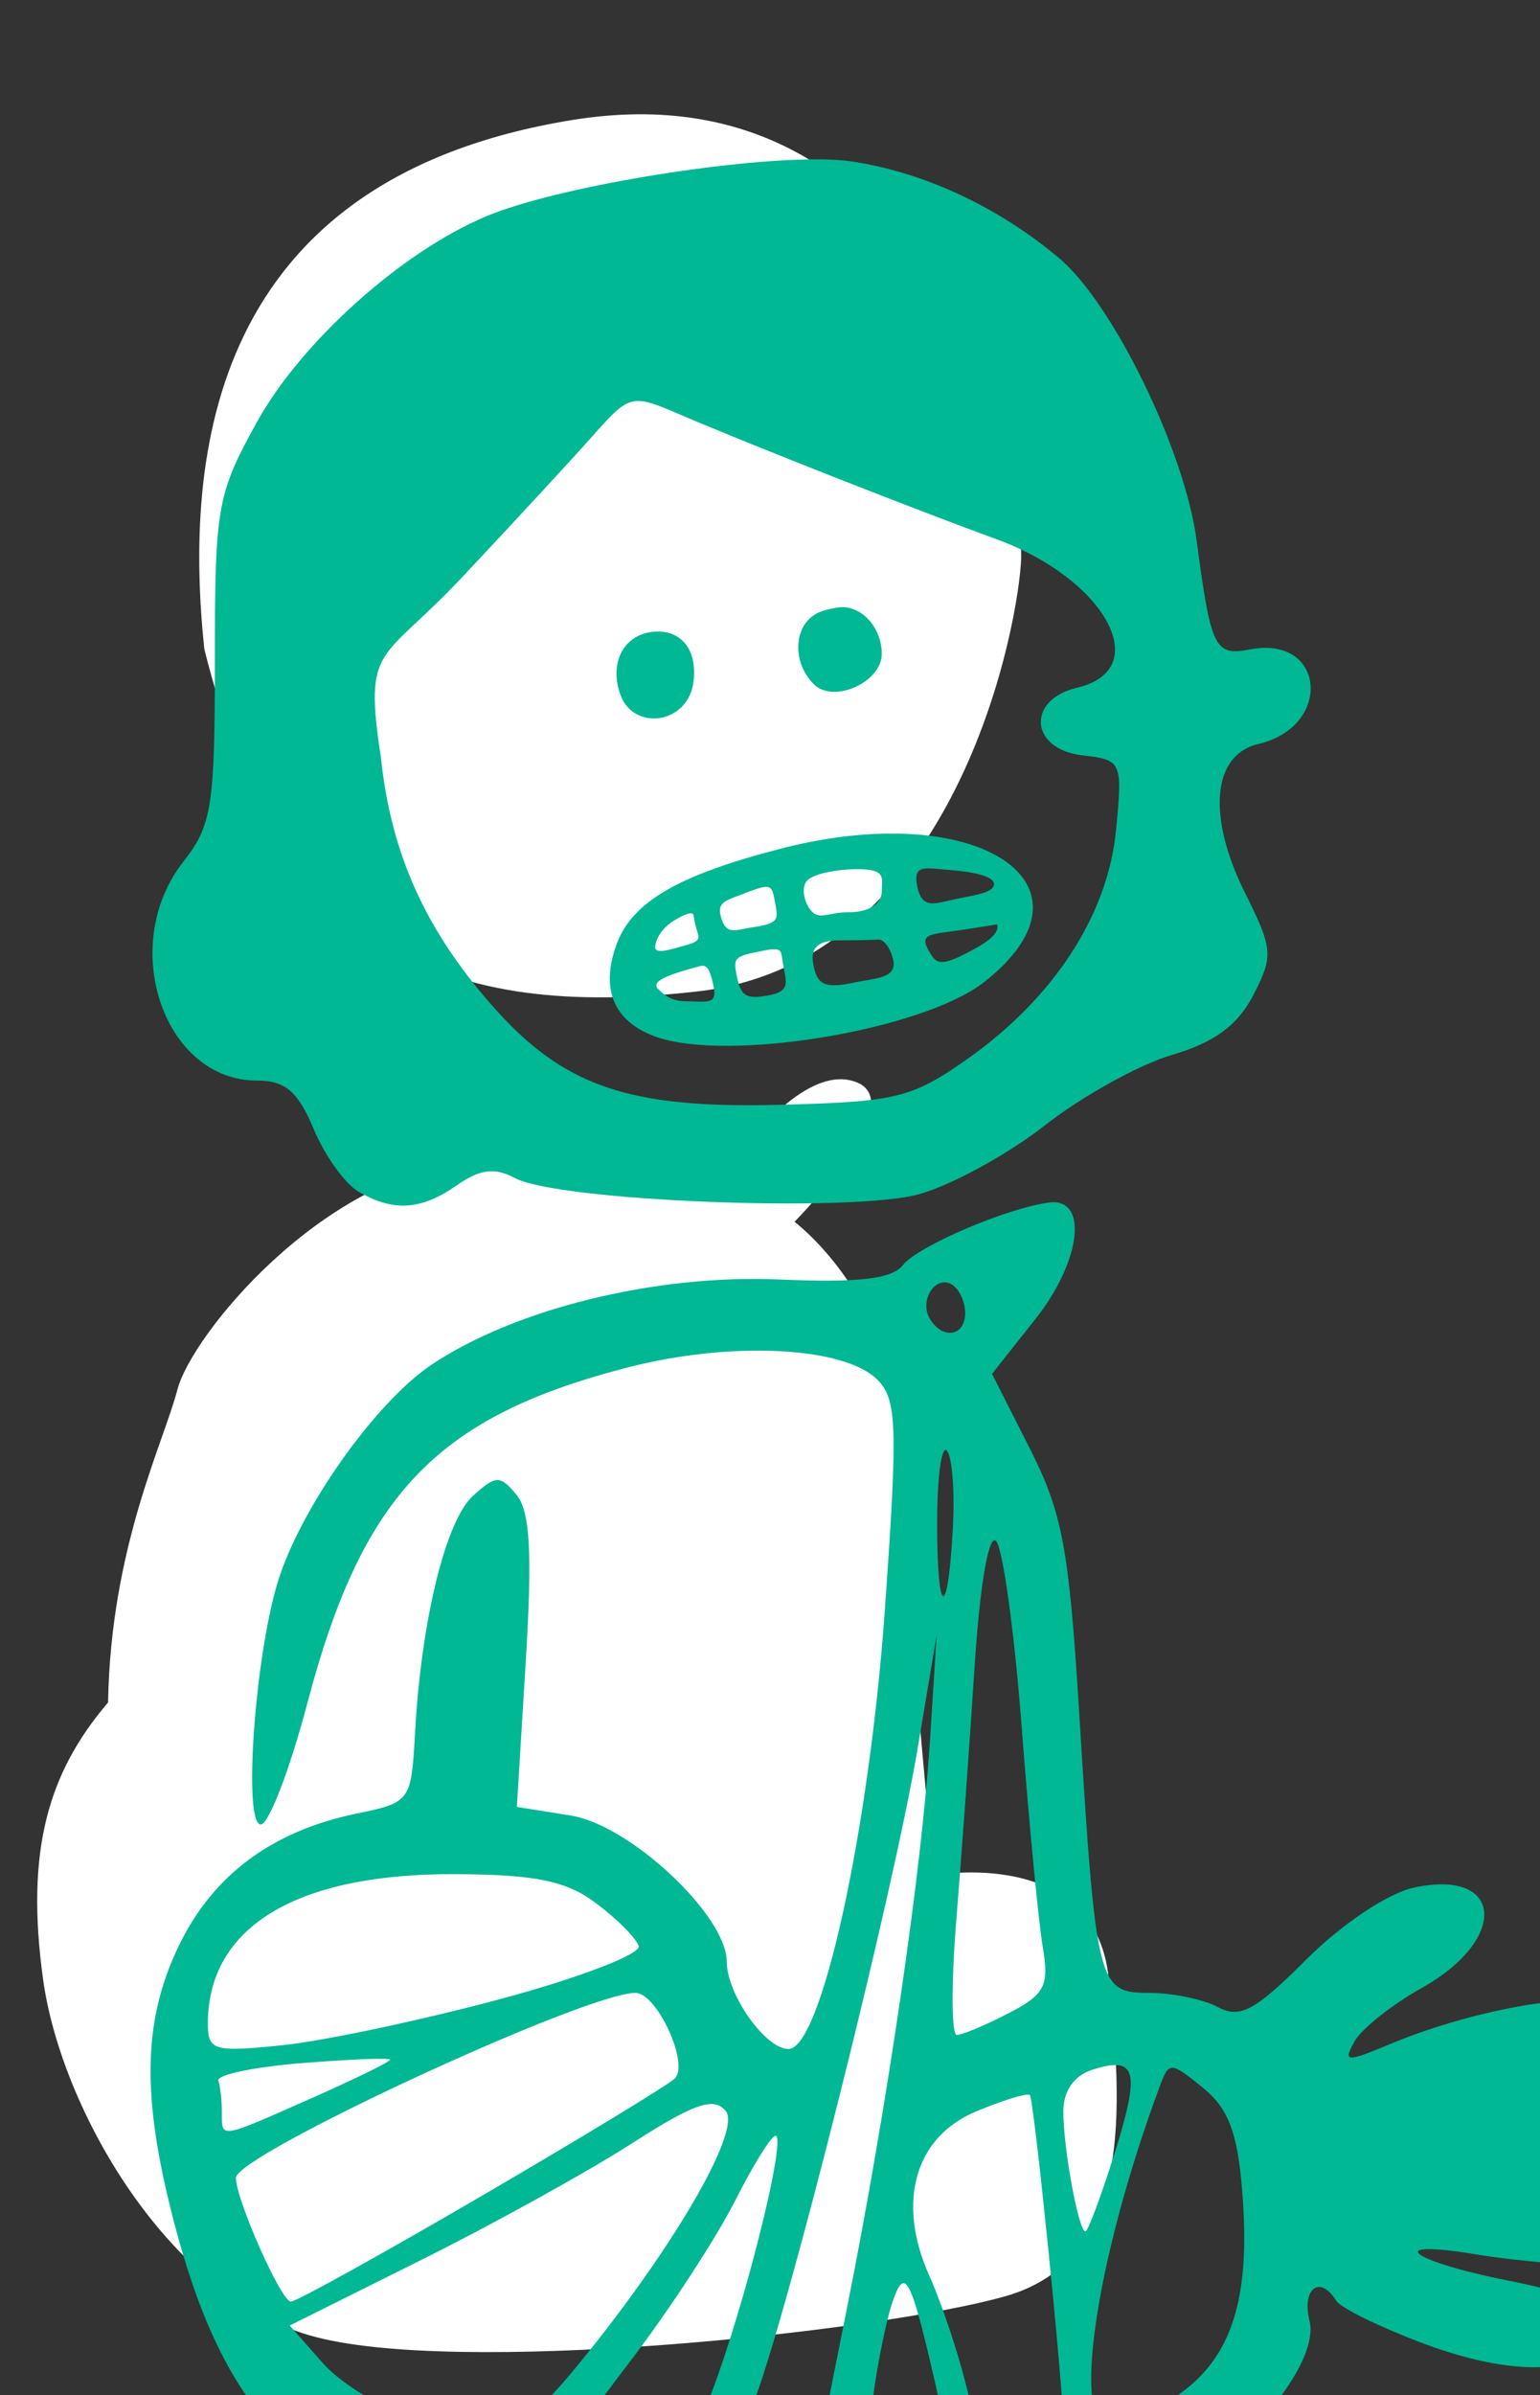 <?xml version="1.0" ?><svg height="138.779mm" viewBox="0 0 89.297 138.779" width="89.297mm" xmlns="http://www.w3.org/2000/svg">
    <rect x="0" y="0" width="89.297" height="138.779" fill="#333333" stroke="none"/>
    <path d="m 4055.169,4540.354 c -1.2,0.01 -2.46,0.113 -3.782,0.326 -21.16,3.418 -22.53,19.574 -21.368,30.657 4.371,17.591 14.073,21.486 28.601,19.838 14.528,-1.647 18.419,-20.073 18.749,-24.787 0.309,-4.419 -4.199,-26.151 -22.199,-26.034 z m 11.836,55.912 c -2.881,-0.101 -6.057,4.5 -6.057,4.5 0,0 -7.006,-0.577 -15.592,0.266 -8.586,0.843 -16.078,10.083 -16.894,13.205 -0.815,3.122 -3.868,9.163 -4.024,18.138 -3.486,4.074 -4.804,8.616 -3.763,16.077 1.041,7.461 7.181,18.169 15.436,20.588 8.255,2.419 32.971,-0.171 40.359,-2.263 7.388,-2.092 6.816,-10.848 5.984,-18.481 -0.832,-7.633 -10.138,-5.904 -10.138,-5.904 0,0 -1.812,-18.884 -2.211,-26.329 -0.399,-7.446 -5.864,-11.541 -5.864,-11.541 0,0 6.713,-6.769 3.643,-8.065 -0.288,-0.121 -0.583,-0.182 -0.88,-0.192 z" fill="#FFFFFF" paint-order="markers stroke fill" transform="translate(-33.09,-64.958) translate(-3985.082,-4468.774)"/>
    <path d="m 21094.336,22158.156 c -19.659,-0.12 -57.496,6.06 -72.746,12.432 -18.514,7.735 -40.494,27.434 -50.213,45.002 -8.736,15.785 -9.205,18.454 -9.205,51.992 0,32.012 -0.652,36.184 -6.904,44.143 -14.333,18.245 -4.355,47.853 16.127,47.853 6.181,0 8.958,2.372 12.384,10.572 2.43,5.815 6.847,11.986 9.817,13.715 7.644,4.452 13.744,4.054 21.541,-1.408 5.044,-3.533 8.278,-3.93 12.703,-1.562 9.41,5.036 73.472,7.604 88.34,3.543 7.067,-1.932 19.495,-8.716 27.617,-15.077 8.122,-6.36 20.628,-13.287 27.791,-15.394 9.296,-2.733 14.389,-6.469 17.793,-13.051 4.445,-8.596 4.324,-10.116 -1.776,-22.328 -8.387,-16.793 -7.194,-30.248 2.889,-32.606 16.362,-3.824 14.664,-23.822 -1.756,-20.683 -7.815,1.493 -8.588,-0.08 -11.754,-23.863 -2.609,-19.611 -18.273,-51.744 -30.058,-61.661 -13.339,-11.223 -29.572,-18.791 -45.397,-21.164 -1.947,-0.292 -4.385,-0.438 -7.193,-0.455 z m -39.922,52.838 c 2.291,-0.145 5.072,1.042 10.004,3.154 14.973,6.414 50.674,20.46 68.797,27.069 23.863,8.701 34.609,28.443 17.662,32.443 -11.231,2.651 -10.387,13.492 1.15,14.811 8.617,0.984 8.775,1.337 7.334,16.326 -1.782,18.545 -13.63,36.759 -32.591,50.094 -12.115,8.519 -15.551,9.351 -41.342,9.986 -33,0.817 -47.143,-4.108 -62.717,-21.846 -14.567,-16.591 -22.029,-33.256 -24.203,-54.056 -3.843,-24.997 0.03,-20.598 17.689,-39.371 10.792,-11.473 23.517,-25.232 28.276,-30.577 4.859,-5.455 6.995,-7.846 9.941,-8.033 z m 45.277,45.065 c -1.148,-0.07 -3.94,0.603 -5.011,1.011 -5.794,2.224 -6.571,10.725 -1.451,15.846 4.302,4.301 14.873,-0.423 14.873,-6.646 0,-4.961 -3.439,-9.905 -8.411,-10.211 z m -40.58,5.339 c -7.14,0 -10.965,6.614 -8.117,14.036 2.976,7.754 14.836,6.232 15.926,-3.205 0.785,-6.806 -2.6,-10.831 -7.809,-10.831 z m 52.215,44.174 v 0.01 h -2.699 c -6.753,0.14 -14.279,1.15 -22.311,3.207 -22.667,5.808 -32.794,11.662 -36.228,20.941 -3.631,9.817 -0.658,16.919 8.465,20.223 15.746,5.705 58.585,-1.402 71.98,-11.939 21.359,-16.8 8.235,-32.058 -19.207,-32.442 z m 6.904,7.612 c 1.245,0 2.932,0.215 5.036,0.38 5.147,0.41 9.384,1.384 9.384,3.071 0,1.688 -3.445,2.288 -7.49,3.068 -5.341,1.03 -8.356,2.924 -9.387,-3.068 -0.47,-2.739 0.383,-3.429 2.457,-3.451 z m -15.572,0.177 h 0.807 c 0.595,0 1.142,0.05 1.617,0.108 3.796,0.449 3.02,2.214 3.02,4.693 0,2.776 -2.841,4.603 -7.161,4.603 -4.038,0 -5.997,1.413 -7.654,0.264 -1.656,-1.151 -3.012,-4.87 -1.799,-6.832 1.171,-1.896 7.014,-2.82 11.17,-2.844 z m -19.75,3.862 c 1.367,0.06 1.465,1.397 2.014,4.373 0.517,2.799 0.272,3.728 -5.127,4.47 -3.646,0.5 -5.835,2.011 -6.967,-2.552 -0.726,-2.922 1.245,-3.342 4.674,-4.659 2.57,-0.985 4.127,-1.562 5.115,-1.628 h 0.291 z m -16.58,5.773 v 0.01 c 0.348,0 0.57,0.127 0.6,0.451 0.102,1.092 0.482,2.509 0.853,3.701 0.371,1.191 0.628,1.969 -2.47,2.797 -3.099,0.829 -7.363,2.415 -6.747,0 0.383,-2.293 2.313,-4.315 4.143,-5.416 1.286,-0.775 2.8,-1.537 3.621,-1.543 z m 66.998,2.434 c 0.739,2.264 -3.36,4.521 -5.861,5.855 -6.341,3.38 -7.328,2.784 -8.742,0.498 -2.905,-4.703 0.05,-4.055 8.295,-5.357 z m -25.992,3.316 c 1.265,-0.09 2.747,1.982 3.295,4.602 0.691,3.866 -3.819,3.808 -8.44,4.773 -6.517,1.36 -8.372,0.705 -9.144,-4.449 -0.598,-3.989 2.442,-4.756 5.851,-4.756 3.376,0 7.172,-0.08 8.438,-0.168 z m -22.537,2.121 c 1.623,0.06 1.273,1.174 1.824,3.924 0.819,4.092 1.242,5.616 -4.828,6.391 -4.037,0.515 -4.746,-0.949 -5.514,-4.926 -0.717,-3.719 -0.189,-3.893 6.131,-5.127 1.082,-0.212 1.845,-0.284 2.387,-0.262 z m -15.988,3.606 c 1.149,-0.04 1.682,1.065 2.31,3.679 1.171,4.867 -0.548,4.189 -6.209,4.061 -2.671,-0.06 -4.268,-1.17 -5.754,-2.672 -1.642,-1.66 2.007,-3.076 9.117,-4.982 0.193,-0.05 0.372,-0.08 0.536,-0.09 z m 76.722,51.703 c -0.249,0 -0.508,0.02 -0.777,0.06 -9.062,1.123 -28.763,9.525 -31.994,13.645 -2.418,3.088 -9.659,3.93 -27.242,3.182 -26.946,-1.143 -57.685,6.405 -75.961,18.652 -12.374,8.29 -28.916,31.739 -33.717,47.795 -5.005,16.738 -7.482,52.711 -3.629,52.711 1.756,0 6.361,-11.998 10.234,-26.662 12.053,-45.624 28.291,-62.56 70.293,-73.321 22.456,-5.752 47.142,-4.512 54.389,2.735 4.314,4.314 4.504,10.089 1.646,50.295 -3.43,48.282 -13.922,96.052 -21.095,96.052 -5.035,0 -13.5,-11.97 -13.5,-19.087 0,-10.076 -21.126,-29.882 -34.082,-31.954 l -11.844,-1.894 1.941,-31.735 c 1.457,-23.809 0.952,-32.931 -2.025,-36.519 -3.586,-4.32 -4.505,-4.297 -9.522,0.242 -5.971,5.404 -11.32,27.26 -12.673,51.779 -0.83,15.028 -0.993,15.252 -12.842,17.7 -18.412,3.802 -31.346,13.404 -38.799,28.798 -7.925,16.37 -8.262,32.879 -1.232,60.008 12.355,47.685 32.162,65.075 86.554,71.52 22.893,2.713 30.84,3.358 50.907,1.211 37.535,-4.015 74.367,-11.04 84.203,-16.125 14.742,-7.625 29.073,-25.97 26.937,-34.483 -1.782,-7.099 2.28,-10.177 5.836,-4.423 0.975,1.577 9.65,5.815 19.277,9.417 21.723,8.128 38.542,6.404 37.04,-3.796 -0.774,-5.248 -4.35,-7.175 -18.549,-9.998 -21.961,-4.368 -27.819,-9.19 -6.959,-5.729 8.438,1.4 22.22,2.59 30.625,2.59 12.53,0.03 15.487,-0.998 16.414,-5.729 1.376,-7.023 -4.103,-10.864 -16.352,-11.464 -8.997,-0.44 -8.963,-0.494 1.533,-2.348 14.774,-2.61 14.835,-12.248 0.114,-17.205 -9.55,-3.215 -9.94,-3.76 -3.836,-5.356 7.761,-2.029 8.899,-9.06 2.345,-14.5 -5.012,-4.159 -30.534,-0.08 -49.771,7.959 -9.749,4.074 -10.434,4.027 -7.875,-0.547 1.542,-2.755 8.193,-8.034 14.779,-11.728 19.092,-10.71 17.751,-26.185 -1.894,-21.869 -5.642,1.238 -15.756,8.011 -23.44,15.695 -11.205,11.206 -14.511,12.985 -19.33,10.406 -3.197,-1.711 -9.983,-3.111 -15.08,-3.111 -11.208,0 -11.589,-1.526 -15.293,-61.373 -2.221,-35.89 -3.667,-43.6 -10.816,-57.695 l -8.252,-16.27 9.558,-12.068 c 9.645,-12.176 11.475,-25.601 3.756,-25.459 z m -24.056,17.541 c 0.644,-0.08 1.329,0.06 2.013,0.488 1.571,0.971 2.856,3.755 2.856,6.188 0,5.063 -4.85,5.919 -7.672,1.353 -2.033,-3.29 0,-7.7 2.803,-8.029 z m 0.623,36.607 c 0.07,0 0.143,0.05 0.214,0.121 1.157,1.158 1.765,8.603 1.356,16.545 -1.078,20.823 -3.461,20.308 -3.461,-0.748 0,-9.23 0.833,-16.054 1.891,-15.918 z m 10.681,19.746 c 0.102,0 0.202,0.05 0.301,0.147 1.498,1.497 4.035,19.858 5.639,40.801 1.604,20.943 3.671,42.504 4.592,47.914 1.46,8.587 0.506,10.438 -7.495,14.576 -5.041,2.607 -10.127,4.738 -11.304,4.738 -1.182,0 -1.221,-11.39 -0.09,-25.314 1.132,-13.924 2.93,-38.845 3.996,-55.379 1.057,-16.404 2.835,-27.47 4.359,-27.483 z m -12.668,20.721 -1.465,23.014 c -1.822,28.619 -9.335,79.96 -18.187,124.281 l -6.742,33.756 -9.803,0.963 -9.803,0.965 5.803,-14.774 c 7.415,-18.882 30.697,-111.586 36.078,-143.656 z m -105.154,52.293 c 17.437,0.1 24.087,1.472 30.584,6.322 4.566,3.41 8.782,7.633 9.365,9.385 0.584,1.752 -13.021,6.97 -30.234,11.596 -17.213,4.625 -38.663,9.168 -47.666,10.097 -15.104,1.559 -16.369,1.193 -16.369,-4.732 0,-21.177 19.435,-32.868 54.32,-32.668 z m 39.238,25.957 c 4.701,0 11.843,15.507 8.621,18.721 -1.346,1.344 -20.321,12.872 -42.164,25.617 -21.843,12.746 -40.681,23.172 -41.861,23.172 -2.097,0 -12.018,-22.336 -12.018,-27.059 0,-5.028 76.558,-40.451 87.422,-40.451 z m -55.177,14.424 c 0.974,0.02 1.511,0.08 1.511,0.191 0,0.444 -7.767,4.242 -17.259,8.44 v 0 c -20.347,8.996 -19.565,8.875 -19.565,3.029 0,-2.532 -0.346,-5.639 -0.764,-6.904 -0.421,-1.266 7.864,-2.992 18.413,-3.836 7.911,-0.633 14.744,-0.977 17.666,-0.922 z m 159.714,1.375 c 5.248,-0.32 4.922,4.628 0.225,19.527 -2.919,9.262 -5.755,16.842 -6.303,16.842 -1.489,0 -4.83,-18.163 -4.83,-26.26 0,-4.472 2.347,-7.827 6.369,-9.103 1.82,-0.578 3.328,-0.932 4.539,-1.006 z m 13.004,0.594 c 1.215,0.03 3.056,1.459 6.571,4.304 5.605,4.54 7.601,9.736 8.65,22.522 1.943,23.689 -2.259,36.775 -14.461,45.006 v 0 c -5.629,3.798 -12.103,6.904 -14.385,6.904 -8.654,0 -3.366,-36.534 10.811,-74.687 1.011,-2.72 1.6,-4.079 2.814,-4.045 z m -31.646,5.851 c 0.206,0 0.347,0.03 0.412,0.1 0.898,0.898 7.32,64.025 7.32,72.019 0,2.206 -3.86,3.836 -9.086,3.836 -8.133,0 -9.43,-1.368 -12.353,-13.041 -1.796,-7.173 -5.34,-17.657 -7.875,-23.299 -7.23,-16.086 -3.186,-30.329 10.203,-35.923 5.221,-2.182 9.933,-3.695 11.379,-3.69 z m -69.32,2.059 c 1.382,0 2.359,0.519 3.173,1.5 3.675,4.427 -12.586,31.916 -34.203,57.818 -6.69,8.017 -14.451,14.48 -17.248,14.359 -10.806,-0.459 -29.955,-9.374 -36.785,-17.128 l -7.15,-8.118 28.631,-14.265 c 15.745,-7.845 36.469,-19.295 46.05,-25.444 9.494,-6.093 14.49,-8.705 17.532,-8.722 z m 14.068,6.933 c 0.07,-0.01 0.121,0 0.162,0.04 1.895,1.896 -6.76,36.411 -13.947,55.619 -5.782,15.453 -7.457,17.394 -14.741,17.081 -19.647,-0.851 -19.795,-1.844 -3.417,-23.211 8.463,-11.043 18.878,-26.967 23.144,-35.385 3.999,-7.893 7.795,-13.963 8.799,-14.147 z m 27.994,32.246 c 1.755,-0.06 3.772,7.579 8.572,29 1.617,7.213 0.781,8.247 -7.693,9.491 l -9.51,1.396 1.975,-14.889 c 1.086,-8.189 3.141,-17.983 4.566,-21.765 0.758,-2.012 1.403,-3.211 2.09,-3.233 z" fill="#00B894" transform="translate(-33.09,-64.958) translate(-3985.082,-4468.774) matrix(0.265,0,0,0.265,-1524.344,-1328.946)"/>
</svg>